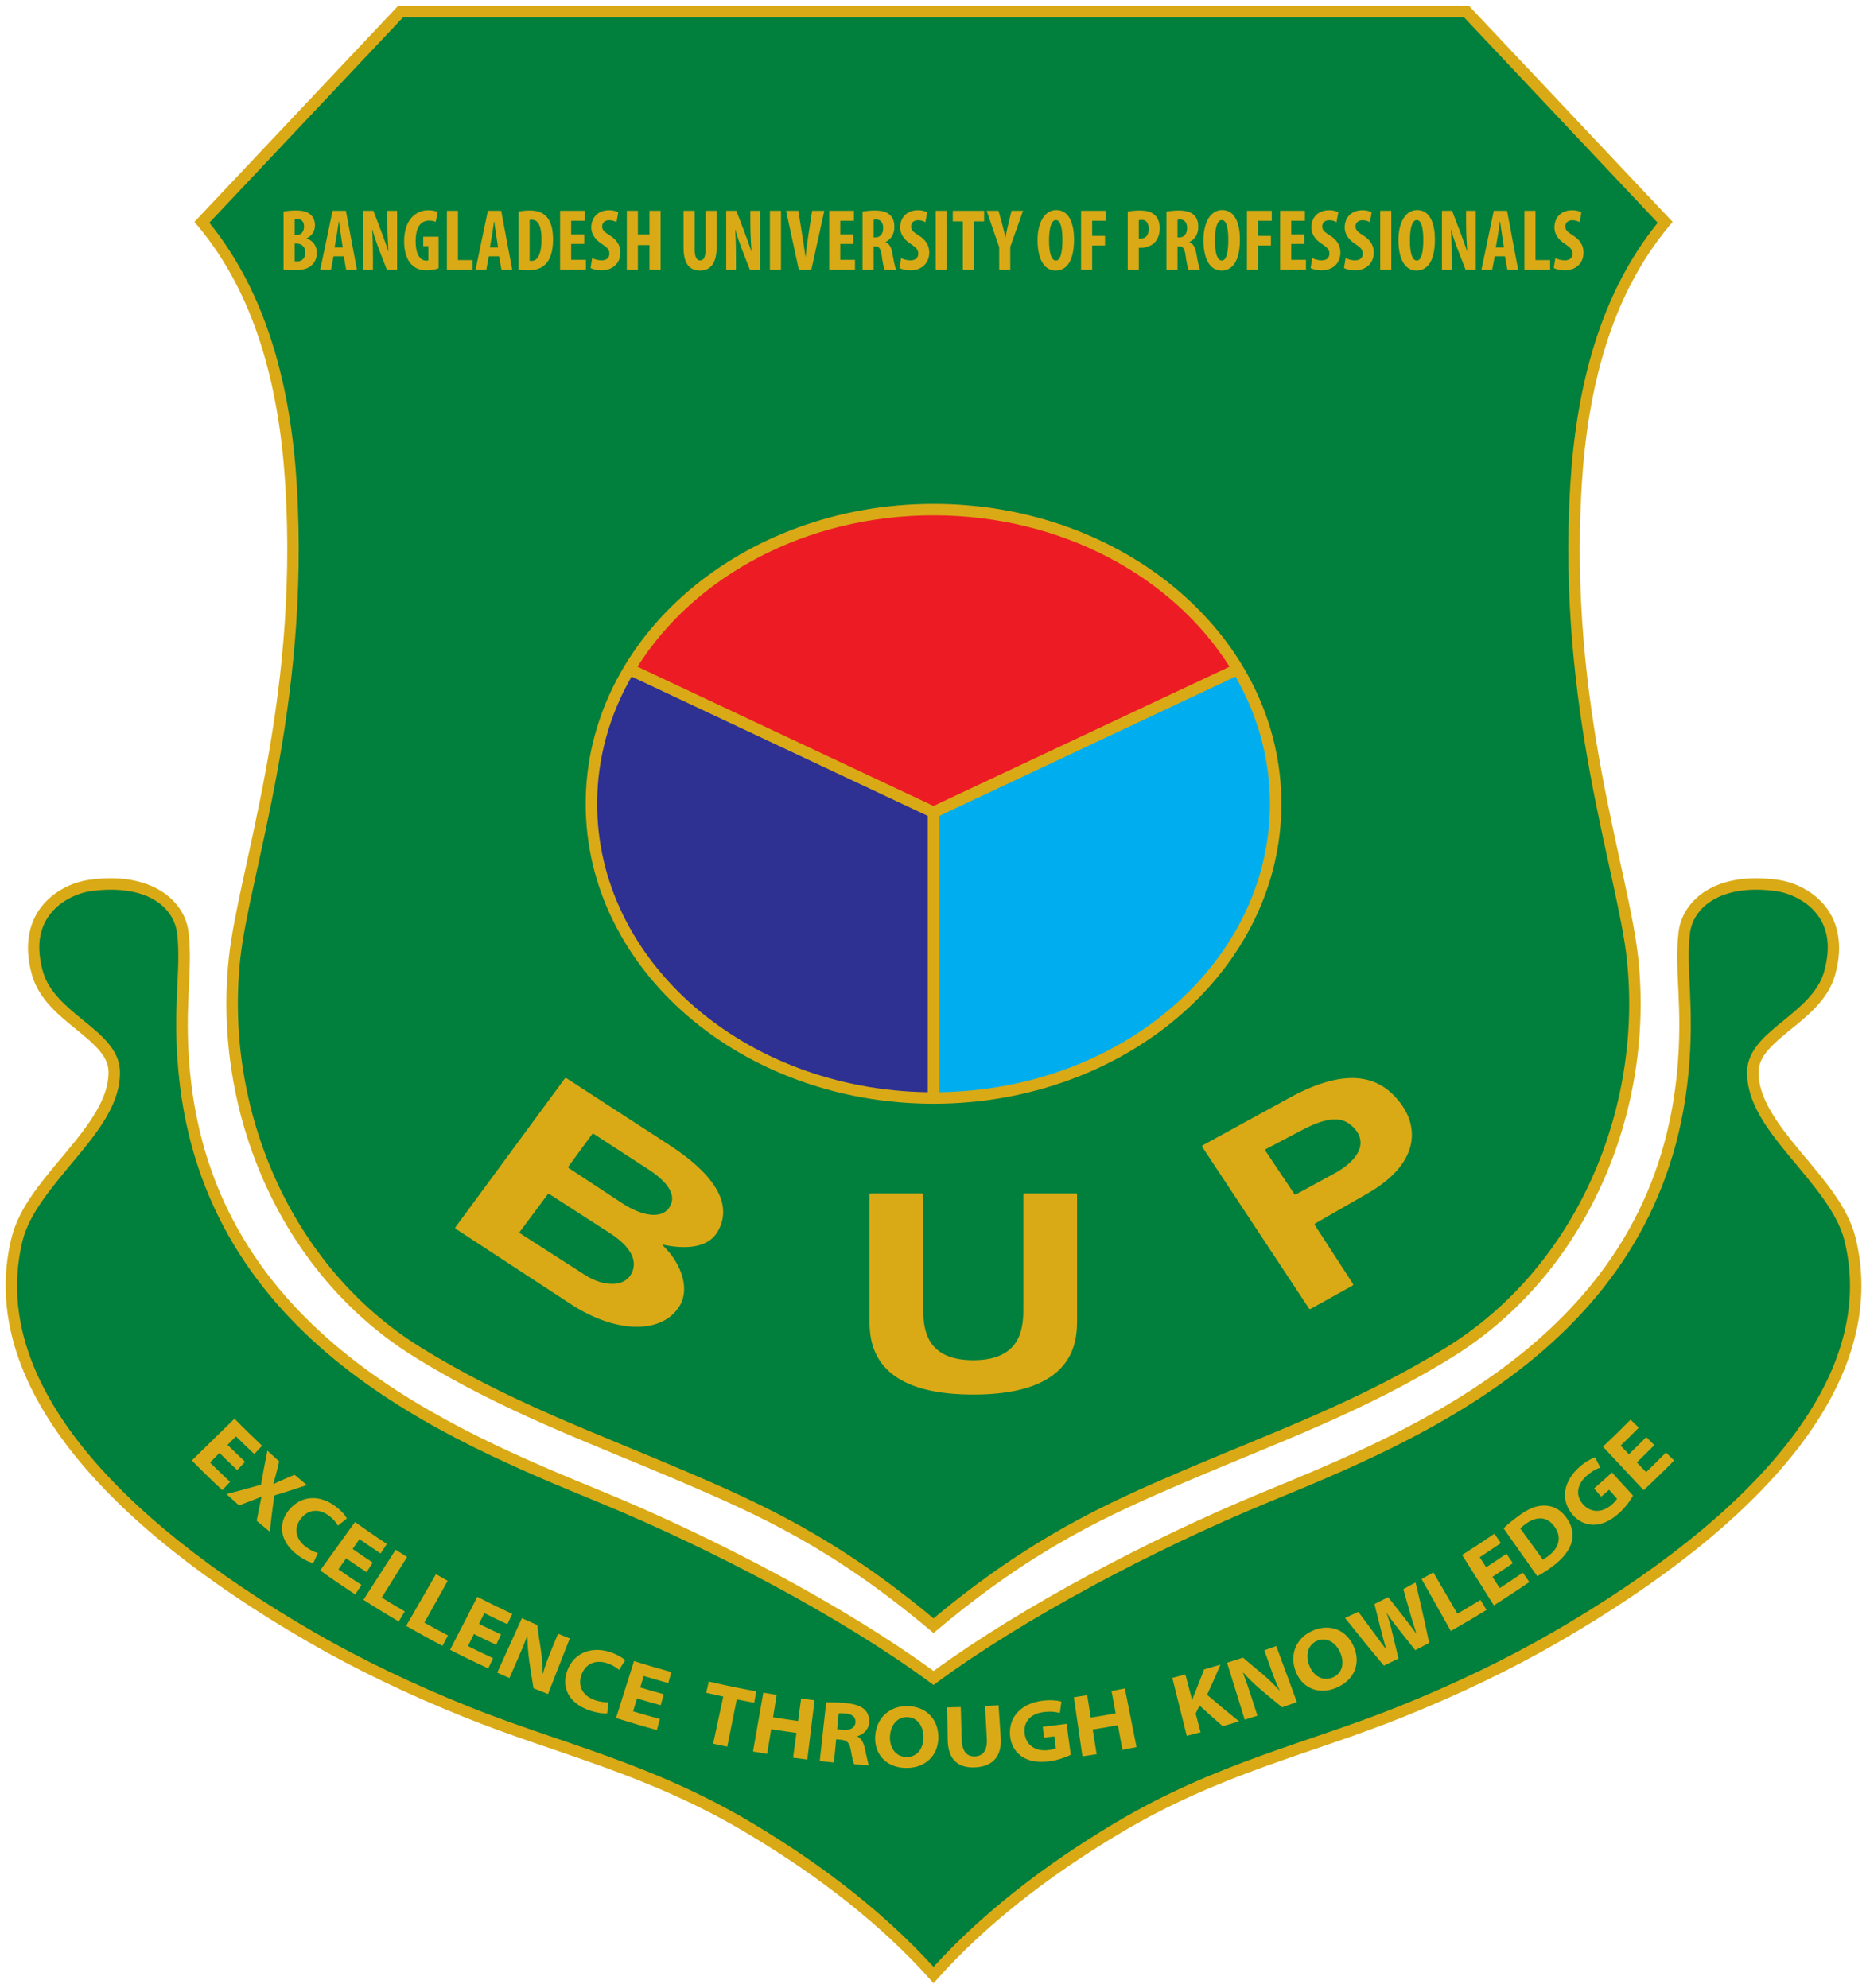 <?xml version="1.0" encoding="UTF-8" standalone="no"?>
<!-- Created with Inkscape (http://www.inkscape.org/) -->

<svg
   width="251.5"
   height="268"
   viewBox="0 0 50.3 53.6"
   version="1.1"
   id="svg5"
   xml:space="preserve"
   xmlns="http://www.w3.org/2000/svg"
   xmlns:svg="http://www.w3.org/2000/svg"
   xmlns:rdf="http://www.w3.org/1999/02/22-rdf-syntax-ns#"
   xmlns:cc="http://creativecommons.org/ns#"
   xmlns:dc="http://purl.org/dc/elements/1.1/"><title
     id="title3514">Bangladesh University of Professionals (BUP) - বাংলাদেশ ইউনিভার্সিটি অব প্রফেশনালস্ (বিইউপি)</title><defs
     id="defs2" /><g
     id="layer1"
     transform="translate(-23.952,-12.441)"><g
       id="g3512"><g
         id="g2570"
         style="stroke-width:1;stroke-dasharray:none"
         transform="matrix(0.281,0,0,0.281,17.374,9.103)"><path
           style="color:#000000;fill:#007f3d;stroke-width:1;stroke-dasharray:none"
           d="M 61.835,12.991 42.795,33.192 c 5.693,6.791 7.972,15.834 8.54,25.3 1.275,21.249 -4.535,36.913 -5.431,45.401 -1.534,14.532 4.849,29.83 17.556,37.719 8.385,5.205 16.66,8.157 25.32,11.859 7.69,3.287 14.774,6.477 24.182,14.382 9.408,-7.905 16.493,-11.095 24.182,-14.382 8.661,-3.702 16.935,-6.654 25.32,-11.859 12.707,-7.888 19.09,-23.186 17.556,-37.719 -0.896,-8.488 -6.706,-24.153 -5.431,-45.401 0.568,-9.467 2.847,-18.509 8.54,-25.3 L 164.089,12.991 c -34.085,0 -68.17,0 -102.254,0 z"
           id="path2562" /><path
           style="color:#000000;fill:#d9aa16;stroke-width:1;stroke-dasharray:none"
           d="m 61.598,12.441 -0.162,0.172 -19.377,20.557 0.314,0.375 c 5.585,6.662 7.848,15.581 8.412,24.98 1.268,21.133 -4.513,36.646 -5.428,45.311 -1.555,14.731 4.905,30.231 17.812,38.244 8.443,5.242 16.753,8.203 25.395,11.896 7.684,3.285 14.683,6.434 24.043,14.299 l 0.355,0.297 0.354,-0.297 c 9.36,-7.865 16.361,-11.014 24.045,-14.299 8.641,-3.694 16.949,-6.655 25.393,-11.896 12.907,-8.013 19.37,-23.513 17.814,-38.244 -0.915,-8.665 -6.697,-24.178 -5.43,-45.311 0.564,-9.4 2.827,-18.318 8.412,-24.98 l 0.314,-0.375 -19.539,-20.729 z m 0.477,1.1 H 163.852 l 18.58,19.713 c -5.565,6.872 -7.829,15.849 -8.391,25.205 -1.282,21.364 4.556,37.181 5.434,45.492 1.513,14.334 -4.795,29.43 -17.301,37.193 -8.326,5.169 -16.566,8.11 -25.246,11.82 -7.594,3.246 -14.693,6.477 -23.965,14.195 C 103.69,159.441 96.59,156.211 88.996,152.965 80.316,149.255 72.076,146.314 63.75,141.145 51.244,133.381 44.938,118.285 46.451,103.951 47.329,95.64 53.164,79.823 51.883,58.459 51.322,49.102 49.058,40.125 43.492,33.252 Z"
           id="path2564" /></g><g
         id="g2582"
         style="stroke-width:1;stroke-dasharray:none"
         transform="matrix(0.281,0,0,0.281,17.374,9.103)"><path
           style="color:#000000;fill:#007f3d;stroke-width:1;stroke-dasharray:none"
           d="m 34.002,96.696 c -0.627,0.002 -1.297,0.051 -2.011,0.152 -2.226,0.317 -6.649,2.484 -4.99,8.409 1.209,4.315 7.273,5.857 7.366,9.408 0.145,5.536 -7.911,10.364 -9.326,16.128 -3.325,13.551 8.962,27.026 28.22,38.163 4.528,2.618 9.575,5.039 14.964,7.205 8.766,3.524 17.364,5.332 27.061,11.109 7.143,4.255 13.123,8.987 17.675,14.074 4.551,-5.087 10.531,-9.819 17.674,-14.074 9.697,-5.777 18.296,-7.585 27.061,-11.109 5.389,-2.166 10.436,-4.587 14.964,-7.205 19.258,-11.137 31.546,-24.612 28.221,-38.163 -1.415,-5.764 -9.471,-10.592 -9.326,-16.128 0.093,-3.551 6.157,-5.092 7.366,-9.408 1.66,-5.925 -2.764,-8.092 -4.99,-8.409 -5.709,-0.813 -8.63,1.754 -8.957,4.539 -0.427,3.643 0.467,7.003 -0.137,13.375 -2.41,25.446 -25.434,34.767 -40.037,40.784 -10.935,4.506 -23.426,11.122 -31.841,17.323 -8.415,-6.201 -20.906,-12.817 -31.841,-17.323 -14.603,-6.017 -37.627,-15.338 -40.036,-40.784 -0.603,-6.372 0.29,-9.733 -0.137,-13.375 -0.286,-2.437 -2.558,-4.706 -6.946,-4.691 z"
           id="path2574" /><path
           style="color:#000000;fill:#d9aa16;stroke-width:1;stroke-dasharray:none"
           d="m 34,96.146 c -0.654,0.002 -1.349,0.053 -2.086,0.158 -1.236,0.176 -2.994,0.829 -4.285,2.279 -1.291,1.45 -2.027,3.721 -1.158,6.822 0.664,2.371 2.608,3.902 4.285,5.27 0.839,0.684 1.619,1.33 2.172,1.984 0.553,0.654 0.871,1.287 0.891,2.02 0.065,2.497 -1.787,5.005 -3.951,7.613 -2.164,2.609 -4.603,5.287 -5.359,8.369 -1.71,6.969 0.612,13.918 5.742,20.457 5.13,6.539 13.068,12.721 22.736,18.312 4.554,2.633 9.625,5.066 15.035,7.24 8.821,3.546 17.367,5.341 26.984,11.07 7.105,4.232 13.042,8.934 17.547,13.969 l 0.41,0.457 0.408,-0.457 c 4.505,-5.034 10.442,-9.736 17.547,-13.969 9.618,-5.729 18.164,-7.525 26.984,-11.07 5.41,-2.175 10.481,-4.607 15.035,-7.24 9.668,-5.591 17.606,-11.773 22.736,-18.312 5.13,-6.539 7.452,-13.488 5.742,-20.457 -0.756,-3.082 -3.194,-5.761 -5.357,-8.369 -2.164,-2.609 -4.017,-5.116 -3.951,-7.613 0.019,-0.732 0.338,-1.365 0.891,-2.02 0.553,-0.654 1.331,-1.301 2.17,-1.984 1.677,-1.367 3.621,-2.898 4.285,-5.27 0.869,-3.102 0.133,-5.372 -1.158,-6.822 -1.291,-1.45 -3.049,-2.103 -4.285,-2.279 -2.948,-0.42 -5.238,0.024 -6.855,0.992 -1.618,0.968 -2.542,2.466 -2.725,4.027 -0.442,3.77 0.458,7.083 -0.139,13.387 -1.19,12.565 -7.439,21.1 -15.24,27.299 -7.801,6.199 -17.154,10.02 -24.457,13.029 -10.846,4.469 -23.164,10.99 -31.631,17.17 -8.467,-6.18 -20.786,-12.7 -31.633,-17.17 -7.303,-3.009 -16.656,-6.831 -24.457,-13.029 -7.801,-6.199 -14.05,-14.733 -15.24,-27.299 -0.597,-6.303 0.303,-9.617 -0.139,-13.387 C 41.174,98.592 38.579,96.13 34,96.146 Z m 0.004,1.1 c 4.198,-0.015 6.148,2.064 6.398,4.205 0.412,3.516 -0.475,6.922 0.135,13.363 1.22,12.88 7.687,21.729 15.65,28.057 7.964,6.328 17.425,10.176 24.725,13.184 10.896,4.49 23.369,11.1 31.725,17.258 l 0.326,0.24 0.326,-0.24 c 8.356,-6.157 20.827,-12.768 31.723,-17.258 7.3,-3.008 16.761,-6.856 24.725,-13.184 7.964,-6.328 14.431,-15.176 15.65,-28.057 0.61,-6.441 -0.277,-9.848 0.135,-13.363 0.143,-1.223 0.846,-2.402 2.197,-3.211 1.352,-0.809 3.375,-1.241 6.137,-0.848 0.99,0.141 2.557,0.73 3.619,1.924 1.062,1.194 1.709,2.969 0.918,5.793 -0.544,1.944 -2.237,3.343 -3.918,4.713 -0.84,0.685 -1.67,1.359 -2.318,2.127 -0.648,0.768 -1.121,1.658 -1.148,2.701 -0.08,3.039 2.021,5.715 4.203,8.346 2.182,2.63 4.479,5.248 5.137,7.93 1.615,6.582 -0.542,13.146 -5.539,19.516 -4.997,6.37 -12.832,12.493 -22.422,18.039 -4.502,2.603 -9.527,5.012 -14.895,7.17 -8.71,3.501 -17.36,5.323 -27.137,11.146 -6.996,4.168 -12.844,8.81 -17.395,13.797 -4.551,-4.987 -10.397,-9.63 -17.393,-13.797 -9.777,-5.824 -18.426,-7.645 -27.137,-11.146 -5.367,-2.158 -10.393,-4.567 -14.895,-7.17 -9.59,-5.546 -17.425,-11.669 -22.422,-18.039 -4.997,-6.37 -7.154,-12.934 -5.539,-19.516 0.658,-2.682 2.955,-5.299 5.137,-7.93 2.182,-2.63 4.285,-5.307 4.205,-8.346 -0.027,-1.043 -0.502,-1.933 -1.15,-2.701 -0.648,-0.768 -1.476,-1.442 -2.316,-2.127 -1.681,-1.37 -3.375,-2.769 -3.92,-4.713 -0.791,-2.824 -0.144,-4.599 0.918,-5.793 1.062,-1.194 2.629,-1.783 3.619,-1.924 0.69,-0.098 1.336,-0.144 1.936,-0.146 z"
           id="path2576" /></g><g
         id="g3349"
         style="stroke-width:1;stroke-dasharray:none"
         transform="matrix(0.281,0,0,0.281,17.374,9.103)"><g
           id="g5312"
           transform="translate(-0.025)"
           style="stroke-width:1;stroke-dasharray:none"><path
             id="path5285"
             style="display:inline;opacity:1;fill:#2e3192;fill-opacity:1;fill-rule:evenodd;stroke:none;stroke-width:1;stroke-dasharray:none;stop-color:#000000"
             d="M 112.987,117.233 V 89.816 L 83.806,76.089 A 32.82,28.229 0 0 0 80.166,89.004 32.82,28.229 0 0 0 112.987,117.233 Z" /><path
             id="path5306"
             style="display:inline;opacity:1;fill:#00aeef;fill-opacity:1;fill-rule:evenodd;stroke:none;stroke-width:1;stroke-dasharray:none;stop-color:#000000"
             d="M 142.169,76.088 112.987,89.816 V 117.233 a 32.82,28.229 0 0 0 32.821,-28.229 32.82,28.229 0 0 0 -3.638,-12.916 z" /><path
             id="path5303"
             style="display:inline;opacity:1;fill:#ed1c24;fill-opacity:1;fill-rule:evenodd;stroke:none;stroke-width:1;stroke-dasharray:none;stop-color:#000000"
             d="M 112.987,60.775 A 32.82,28.229 0 0 0 83.806,76.089 L 112.987,89.816 142.169,76.088 A 32.82,28.229 0 0 0 112.987,60.775 Z" /></g><path
           id="path4472"
           style="color:#000000;fill:#d9aa16;fill-rule:evenodd;stroke-width:1;stroke-dasharray:none"
           d="m 112.963,60.225 c -18.382,10e-7 -33.371,12.843 -33.371,28.779 -6e-6,15.936 14.989,28.779 33.371,28.779 18.382,0 33.369,-12.843 33.369,-28.779 0,-15.936 -14.987,-28.779 -33.369,-28.779 z m 0,1.1 c 12.296,-10e-7 22.948,5.887 28.397,14.525 L 112.962,89.209 84.564,75.85 C 90.014,67.211 100.667,61.324 112.963,61.324 Z M 83.996,76.798 112.412,90.166 V 116.678 C 94.798,116.425 80.692,104.092 80.692,89.004 c 0,-4.377 1.189,-8.521 3.304,-12.206 z m 57.934,0 c 2.115,3.686 3.304,7.83 3.304,12.206 1e-5,15.088 -14.105,27.422 -31.721,27.674 V 90.166 Z" /></g><g
         id="g1912"
         transform="matrix(0.281,0,0,0.281,17.367,9.103)"
         style="stroke-width:1;stroke-dasharray:none"><path
           d="m 50.635,37.752 c 0.244,0.034 0.585,0.059 0.991,0.059 0.918,0 1.47,-0.202 1.795,-0.572 0.26,-0.277 0.406,-0.639 0.406,-1.11 0,-0.622 -0.341,-1.169 -0.975,-1.354 v -0.034 c 0.544,-0.244 0.796,-0.731 0.796,-1.236 0,-0.395 -0.122,-0.773 -0.414,-1.026 -0.382,-0.336 -0.877,-0.404 -1.389,-0.404 -0.463,0 -0.885,0.034 -1.21,0.109 z m 1.064,-4.817 c 0.065,-0.025 0.162,-0.034 0.276,-0.034 0.439,0 0.625,0.319 0.625,0.731 0,0.462 -0.292,0.799 -0.674,0.799 h -0.227 z m 0,2.312 h 0.227 c 0.422,0.008 0.796,0.303 0.796,0.866 0,0.58 -0.357,0.849 -0.788,0.849 -0.097,0 -0.171,0 -0.236,-0.017 z"
           style="font-size:8.264px;font-family:'Myriad Pro';-inkscape-font-specification:'Myriad Pro';fill:#d9aa16;fill-opacity:1;stroke:none;stroke-width:1;stroke-dasharray:none"
           id="path1142" /><path
           d="m 56.41,36.474 0.236,1.295 h 1.032 l -1.064,-5.666 H 55.338 l -1.186,5.666 h 1.032 l 0.244,-1.295 z m -0.877,-0.858 0.203,-1.177 c 0.057,-0.328 0.138,-0.916 0.195,-1.295 h 0.024 c 0.049,0.378 0.122,0.942 0.179,1.286 l 0.179,1.185 z"
           style="font-size:8.264px;font-family:'Myriad Pro';-inkscape-font-specification:'Myriad Pro';fill:#d9aa16;fill-opacity:1;stroke:none;stroke-width:1;stroke-dasharray:none"
           id="path1144" /><path
           d="m 59.212,37.769 v -1.269 c 0,-1.143 -0.041,-2.018 -0.065,-2.589 h 0.016 c 0.122,0.513 0.374,1.227 0.552,1.707 l 0.837,2.152 h 0.975 v -5.666 h -0.934 v 1.253 c 0,1.042 0.073,2.026 0.106,2.623 h -0.016 C 60.528,35.482 60.26,34.759 60.098,34.322 l -0.845,-2.219 h -0.975 v 5.666 z"
           style="font-size:8.264px;font-family:'Myriad Pro';-inkscape-font-specification:'Myriad Pro';fill:#d9aa16;fill-opacity:1;stroke:none;stroke-width:1;stroke-dasharray:none"
           id="path1146" /><path
           d="m 65.507,34.591 h -1.47 v 0.9 h 0.487 v 1.37 c -0.041,0.017 -0.114,0.025 -0.211,0.025 -0.495,0 -1.007,-0.488 -1.007,-1.85 0,-1.48 0.577,-1.992 1.3,-1.992 0.268,0 0.471,0.05 0.625,0.126 l 0.187,-0.95 c -0.171,-0.084 -0.479,-0.168 -0.893,-0.168 -1.162,0 -2.299,0.858 -2.323,2.917 -0.016,0.975 0.236,1.816 0.707,2.287 0.366,0.378 0.837,0.563 1.462,0.563 0.398,0 0.902,-0.101 1.137,-0.202 z"
           style="font-size:8.264px;font-family:'Myriad Pro';-inkscape-font-specification:'Myriad Pro';fill:#d9aa16;fill-opacity:1;stroke:none;stroke-width:1;stroke-dasharray:none"
           id="path1148" /><path
           d="m 66.303,37.769 h 2.469 v -0.933 h -1.405 v -4.733 h -1.064 z"
           style="font-size:8.264px;font-family:'Myriad Pro';-inkscape-font-specification:'Myriad Pro';fill:#d9aa16;fill-opacity:1;stroke:none;stroke-width:1;stroke-dasharray:none"
           id="path1150" /><path
           d="m 71.307,36.474 0.236,1.295 h 1.032 l -1.064,-5.666 h -1.275 l -1.186,5.666 h 1.032 l 0.244,-1.295 z m -0.877,-0.858 0.203,-1.177 c 0.057,-0.328 0.138,-0.916 0.195,-1.295 h 0.024 c 0.049,0.378 0.122,0.942 0.179,1.286 l 0.179,1.185 z"
           style="font-size:8.264px;font-family:'Myriad Pro';-inkscape-font-specification:'Myriad Pro';fill:#d9aa16;fill-opacity:1;stroke:none;stroke-width:1;stroke-dasharray:none"
           id="path1152" /><path
           d="m 73.175,37.752 c 0.211,0.025 0.544,0.059 0.877,0.059 0.764,0 1.308,-0.177 1.673,-0.546 0.479,-0.437 0.764,-1.253 0.764,-2.396 0,-1.101 -0.244,-1.85 -0.715,-2.287 -0.349,-0.336 -0.828,-0.504 -1.519,-0.504 -0.422,0 -0.812,0.042 -1.08,0.109 z m 1.064,-4.767 c 0.065,-0.025 0.138,-0.025 0.211,-0.025 0.642,0 0.934,0.706 0.934,1.866 0,1.564 -0.447,2.085 -0.958,2.085 -0.057,0 -0.138,0 -0.187,-0.017 z"
           style="font-size:8.264px;font-family:'Myriad Pro';-inkscape-font-specification:'Myriad Pro';fill:#d9aa16;fill-opacity:1;stroke:none;stroke-width:1;stroke-dasharray:none"
           id="path1154" /><path
           d="m 79.478,34.364 h -1.251 v -1.303 h 1.316 v -0.958 h -2.38 v 5.666 h 2.477 v -0.958 h -1.413 v -1.53 h 1.251 z"
           style="font-size:8.264px;font-family:'Myriad Pro';-inkscape-font-specification:'Myriad Pro';fill:#d9aa16;fill-opacity:1;stroke:none;stroke-width:1;stroke-dasharray:none"
           id="path1156" /><path
           d="m 80.087,37.592 c 0.179,0.109 0.609,0.227 1.048,0.227 1.072,0 1.811,-0.681 1.811,-1.715 0,-0.597 -0.268,-1.169 -0.991,-1.623 -0.593,-0.37 -0.755,-0.546 -0.755,-0.883 0,-0.303 0.219,-0.588 0.674,-0.588 0.309,0 0.544,0.092 0.699,0.193 l 0.171,-0.95 c -0.162,-0.101 -0.504,-0.202 -0.861,-0.202 -1.145,0 -1.73,0.757 -1.73,1.665 0,0.513 0.284,1.11 1.032,1.581 0.463,0.311 0.707,0.513 0.707,0.925 0,0.37 -0.244,0.639 -0.747,0.639 -0.309,0 -0.682,-0.092 -0.902,-0.219 z"
           style="font-size:8.264px;font-family:'Myriad Pro';-inkscape-font-specification:'Myriad Pro';fill:#d9aa16;fill-opacity:1;stroke:none;stroke-width:1;stroke-dasharray:none"
           id="path1158" /><path
           d="m 83.563,32.103 v 5.666 h 1.064 v -2.371 h 1.113 v 2.371 h 1.064 v -5.666 h -1.064 v 2.27 h -1.113 v -2.27 z"
           style="font-size:8.264px;font-family:'Myriad Pro';-inkscape-font-specification:'Myriad Pro';fill:#d9aa16;fill-opacity:1;stroke:none;stroke-width:1;stroke-dasharray:none"
           id="path1160" /><path
           d="m 89.005,32.103 v 3.497 c 0,1.421 0.447,2.236 1.592,2.236 1.056,0 1.584,-0.79 1.584,-2.245 v -3.489 h -1.064 v 3.682 c 0,0.858 -0.219,1.085 -0.528,1.085 -0.276,0 -0.52,-0.252 -0.52,-1.085 v -3.682 z"
           style="font-size:8.264px;font-family:'Myriad Pro';-inkscape-font-specification:'Myriad Pro';fill:#d9aa16;fill-opacity:1;stroke:none;stroke-width:1;stroke-dasharray:none"
           id="path1162" /><path
           d="m 94.033,37.769 v -1.269 c 0,-1.143 -0.041,-2.018 -0.065,-2.589 h 0.016 c 0.122,0.513 0.374,1.227 0.552,1.707 l 0.837,2.152 h 0.975 v -5.666 h -0.934 v 1.253 c 0,1.042 0.073,2.026 0.106,2.623 h -0.016 C 95.349,35.482 95.081,34.759 94.918,34.322 l -0.845,-2.219 h -0.975 v 5.666 z"
           style="font-size:8.264px;font-family:'Myriad Pro';-inkscape-font-specification:'Myriad Pro';fill:#d9aa16;fill-opacity:1;stroke:none;stroke-width:1;stroke-dasharray:none"
           id="path1164" /><path
           d="m 97.29,32.103 v 5.666 h 1.064 v -5.666 z"
           style="font-size:8.264px;font-family:'Myriad Pro';-inkscape-font-specification:'Myriad Pro';fill:#d9aa16;fill-opacity:1;stroke:none;stroke-width:1;stroke-dasharray:none"
           id="path1166" /><path
           d="m 101.262,37.769 1.251,-5.666 h -1.17 l -0.374,2.421 c -0.098,0.639 -0.187,1.32 -0.26,1.992 h -0.016 c -0.073,-0.664 -0.187,-1.362 -0.284,-1.967 l -0.39,-2.446 h -1.178 l 1.227,5.666 z"
           style="font-size:8.264px;font-family:'Myriad Pro';-inkscape-font-specification:'Myriad Pro';fill:#d9aa16;fill-opacity:1;stroke:none;stroke-width:1;stroke-dasharray:none"
           id="path1168" /><path
           d="m 105.291,34.364 h -1.251 v -1.303 h 1.316 v -0.958 h -2.38 v 5.666 h 2.477 v -0.958 h -1.413 v -1.53 h 1.251 z"
           style="font-size:8.264px;font-family:'Myriad Pro';-inkscape-font-specification:'Myriad Pro';fill:#d9aa16;fill-opacity:1;stroke:none;stroke-width:1;stroke-dasharray:none"
           id="path1170" /><path
           d="m 106.176,37.769 h 1.064 v -2.261 h 0.154 c 0.357,0 0.528,0.202 0.625,0.908 0.081,0.622 0.203,1.194 0.268,1.354 h 1.113 c -0.098,-0.21 -0.244,-0.908 -0.349,-1.538 -0.106,-0.605 -0.292,-0.967 -0.666,-1.118 v -0.017 c 0.56,-0.269 0.845,-0.815 0.845,-1.421 0,-0.488 -0.098,-0.866 -0.43,-1.177 -0.357,-0.336 -0.877,-0.42 -1.462,-0.42 -0.406,0 -0.828,0.042 -1.162,0.109 z m 1.064,-4.8 c 0.057,-0.025 0.162,-0.034 0.252,-0.034 0.479,0.017 0.666,0.362 0.666,0.841 0,0.496 -0.268,0.883 -0.731,0.883 h -0.187 z"
           style="font-size:8.264px;font-family:'Myriad Pro';-inkscape-font-specification:'Myriad Pro';fill:#d9aa16;fill-opacity:1;stroke:none;stroke-width:1;stroke-dasharray:none"
           id="path1172" /><path
           d="m 109.718,37.592 c 0.179,0.109 0.609,0.227 1.048,0.227 1.072,0 1.811,-0.681 1.811,-1.715 0,-0.597 -0.268,-1.169 -0.991,-1.623 -0.593,-0.37 -0.755,-0.546 -0.755,-0.883 0,-0.303 0.219,-0.588 0.674,-0.588 0.309,0 0.544,0.092 0.699,0.193 l 0.171,-0.95 c -0.162,-0.101 -0.504,-0.202 -0.861,-0.202 -1.145,0 -1.73,0.757 -1.73,1.665 0,0.513 0.284,1.11 1.032,1.581 0.463,0.311 0.707,0.513 0.707,0.925 0,0.37 -0.244,0.639 -0.747,0.639 -0.309,0 -0.682,-0.092 -0.902,-0.219 z"
           style="font-size:8.264px;font-family:'Myriad Pro';-inkscape-font-specification:'Myriad Pro';fill:#d9aa16;fill-opacity:1;stroke:none;stroke-width:1;stroke-dasharray:none"
           id="path1174" /><path
           d="m 113.194,32.103 v 5.666 h 1.064 v -5.666 z"
           style="font-size:8.264px;font-family:'Myriad Pro';-inkscape-font-specification:'Myriad Pro';fill:#d9aa16;fill-opacity:1;stroke:none;stroke-width:1;stroke-dasharray:none"
           id="path1176" /><path
           d="m 115.801,37.769 h 1.064 v -4.649 h 0.975 v -1.017 h -3.005 v 1.017 h 0.967 z"
           style="font-size:8.264px;font-family:'Myriad Pro';-inkscape-font-specification:'Myriad Pro';fill:#d9aa16;fill-opacity:1;stroke:none;stroke-width:1;stroke-dasharray:none"
           id="path1178" /><path
           d="m 120.35,37.769 v -2.211 l 1.226,-3.455 h -1.105 l -0.325,1.328 c -0.098,0.404 -0.187,0.815 -0.252,1.227 h -0.016 c -0.081,-0.42 -0.187,-0.841 -0.284,-1.202 l -0.374,-1.354 h -1.137 l 1.202,3.497 v 2.169 z"
           style="font-size:8.264px;font-family:'Myriad Pro';-inkscape-font-specification:'Myriad Pro';fill:#d9aa16;fill-opacity:1;stroke:none;stroke-width:1;stroke-dasharray:none"
           id="path1180" /><path
           d="m 124.768,32.035 c -1.21,0 -1.803,1.337 -1.803,2.884 0,1.555 0.487,2.917 1.73,2.917 1.04,0 1.771,-0.866 1.771,-3.001 0,-1.295 -0.374,-2.8 -1.698,-2.8 z m -0.041,0.958 c 0.479,0 0.625,0.9 0.625,1.892 0,1.152 -0.171,1.992 -0.617,1.992 -0.43,0 -0.666,-0.656 -0.666,-1.942 0,-1.219 0.236,-1.942 0.658,-1.942 z"
           style="font-size:8.264px;font-family:'Myriad Pro';-inkscape-font-specification:'Myriad Pro';fill:#d9aa16;fill-opacity:1;stroke:none;stroke-width:1;stroke-dasharray:none"
           id="path1182" /><path
           d="m 127.14,37.769 h 1.064 v -2.337 h 1.235 v -0.916 h -1.235 v -1.454 h 1.316 v -0.958 h -2.38 z"
           style="font-size:8.264px;font-family:'Myriad Pro';-inkscape-font-specification:'Myriad Pro';fill:#d9aa16;fill-opacity:1;stroke:none;stroke-width:1;stroke-dasharray:none"
           id="path1184" /><path
           d="m 131.616,37.769 h 1.064 v -2.11 c 0.065,0 0.138,0 0.211,0 0.439,0 0.991,-0.168 1.332,-0.538 0.284,-0.319 0.463,-0.748 0.463,-1.362 0,-0.479 -0.146,-0.95 -0.471,-1.244 -0.357,-0.345 -0.853,-0.437 -1.486,-0.437 -0.406,0 -0.812,0.042 -1.113,0.109 z m 1.064,-4.758 c 0.065,-0.025 0.162,-0.042 0.26,-0.042 0.495,0 0.69,0.387 0.69,0.883 0,0.53 -0.244,0.925 -0.78,0.925 -0.065,0 -0.122,0 -0.171,-0.017 z"
           style="font-size:8.264px;font-family:'Myriad Pro';-inkscape-font-specification:'Myriad Pro';fill:#d9aa16;fill-opacity:1;stroke:none;stroke-width:1;stroke-dasharray:none"
           id="path1186" /><path
           d="m 135.328,37.769 h 1.064 v -2.261 h 0.154 c 0.357,0 0.528,0.202 0.625,0.908 0.081,0.622 0.203,1.194 0.268,1.354 h 1.113 c -0.098,-0.21 -0.244,-0.908 -0.349,-1.538 -0.106,-0.605 -0.292,-0.967 -0.666,-1.118 v -0.017 c 0.56,-0.269 0.845,-0.815 0.845,-1.421 0,-0.488 -0.098,-0.866 -0.43,-1.177 -0.357,-0.336 -0.877,-0.42 -1.462,-0.42 -0.406,0 -0.828,0.042 -1.162,0.109 z m 1.064,-4.8 c 0.057,-0.025 0.162,-0.034 0.252,-0.034 0.479,0.017 0.666,0.362 0.666,0.841 0,0.496 -0.268,0.883 -0.731,0.883 h -0.187 z"
           style="font-size:8.264px;font-family:'Myriad Pro';-inkscape-font-specification:'Myriad Pro';fill:#d9aa16;fill-opacity:1;stroke:none;stroke-width:1;stroke-dasharray:none"
           id="path1188" /><path
           d="m 140.68,32.035 c -1.21,0 -1.803,1.337 -1.803,2.884 0,1.555 0.487,2.917 1.73,2.917 1.04,0 1.771,-0.866 1.771,-3.001 0,-1.295 -0.374,-2.8 -1.698,-2.8 z m -0.041,0.958 c 0.479,0 0.625,0.9 0.625,1.892 0,1.152 -0.171,1.992 -0.617,1.992 -0.43,0 -0.666,-0.656 -0.666,-1.942 0,-1.219 0.236,-1.942 0.658,-1.942 z"
           style="font-size:8.264px;font-family:'Myriad Pro';-inkscape-font-specification:'Myriad Pro';fill:#d9aa16;fill-opacity:1;stroke:none;stroke-width:1;stroke-dasharray:none"
           id="path1190" /><path
           d="m 143.052,37.769 h 1.064 v -2.337 h 1.235 v -0.916 h -1.235 v -1.454 h 1.316 v -0.958 h -2.38 z"
           style="font-size:8.264px;font-family:'Myriad Pro';-inkscape-font-specification:'Myriad Pro';fill:#d9aa16;fill-opacity:1;stroke:none;stroke-width:1;stroke-dasharray:none"
           id="path1192" /><path
           d="m 148.551,34.364 h -1.251 v -1.303 h 1.316 v -0.958 h -2.38 v 5.666 h 2.477 v -0.958 h -1.413 v -1.53 h 1.251 z"
           style="font-size:8.264px;font-family:'Myriad Pro';-inkscape-font-specification:'Myriad Pro';fill:#d9aa16;fill-opacity:1;stroke:none;stroke-width:1;stroke-dasharray:none"
           id="path1194" /><path
           d="m 149.16,37.592 c 0.179,0.109 0.609,0.227 1.048,0.227 1.072,0 1.811,-0.681 1.811,-1.715 0,-0.597 -0.268,-1.169 -0.991,-1.623 -0.593,-0.37 -0.755,-0.546 -0.755,-0.883 0,-0.303 0.219,-0.588 0.674,-0.588 0.309,0 0.544,0.092 0.699,0.193 l 0.171,-0.95 c -0.162,-0.101 -0.504,-0.202 -0.861,-0.202 -1.145,0 -1.73,0.757 -1.73,1.665 0,0.513 0.284,1.11 1.032,1.581 0.463,0.311 0.707,0.513 0.707,0.925 0,0.37 -0.244,0.639 -0.747,0.639 -0.309,0 -0.682,-0.092 -0.902,-0.219 z"
           style="font-size:8.264px;font-family:'Myriad Pro';-inkscape-font-specification:'Myriad Pro';fill:#d9aa16;fill-opacity:1;stroke:none;stroke-width:1;stroke-dasharray:none"
           id="path1196" /><path
           d="m 152.36,37.592 c 0.179,0.109 0.609,0.227 1.048,0.227 1.072,0 1.811,-0.681 1.811,-1.715 0,-0.597 -0.268,-1.169 -0.991,-1.623 -0.593,-0.37 -0.755,-0.546 -0.755,-0.883 0,-0.303 0.219,-0.588 0.674,-0.588 0.309,0 0.544,0.092 0.699,0.193 l 0.171,-0.95 c -0.162,-0.101 -0.504,-0.202 -0.861,-0.202 -1.145,0 -1.73,0.757 -1.73,1.665 0,0.513 0.284,1.11 1.032,1.581 0.463,0.311 0.707,0.513 0.707,0.925 0,0.37 -0.244,0.639 -0.747,0.639 -0.309,0 -0.682,-0.092 -0.902,-0.219 z"
           style="font-size:8.264px;font-family:'Myriad Pro';-inkscape-font-specification:'Myriad Pro';fill:#d9aa16;fill-opacity:1;stroke:none;stroke-width:1;stroke-dasharray:none"
           id="path1198" /><path
           d="m 155.837,32.103 v 5.666 h 1.064 v -5.666 z"
           style="font-size:8.264px;font-family:'Myriad Pro';-inkscape-font-specification:'Myriad Pro';fill:#d9aa16;fill-opacity:1;stroke:none;stroke-width:1;stroke-dasharray:none"
           id="path1200" /><path
           d="m 159.386,32.035 c -1.21,0 -1.803,1.337 -1.803,2.884 0,1.555 0.487,2.917 1.73,2.917 1.04,0 1.771,-0.866 1.771,-3.001 0,-1.295 -0.374,-2.8 -1.698,-2.8 z m -0.041,0.958 c 0.479,0 0.625,0.9 0.625,1.892 0,1.152 -0.171,1.992 -0.617,1.992 -0.43,0 -0.666,-0.656 -0.666,-1.942 0,-1.219 0.236,-1.942 0.658,-1.942 z"
           style="font-size:8.264px;font-family:'Myriad Pro';-inkscape-font-specification:'Myriad Pro';fill:#d9aa16;fill-opacity:1;stroke:none;stroke-width:1;stroke-dasharray:none"
           id="path1202" /><path
           d="m 162.692,37.769 v -1.269 c 0,-1.143 -0.041,-2.018 -0.065,-2.589 h 0.016 c 0.122,0.513 0.374,1.227 0.552,1.707 l 0.837,2.152 h 0.975 v -5.666 h -0.934 v 1.253 c 0,1.042 0.073,2.026 0.106,2.623 h -0.016 c -0.154,-0.496 -0.422,-1.219 -0.585,-1.656 l -0.845,-2.219 h -0.975 v 5.666 z"
           style="font-size:8.264px;font-family:'Myriad Pro';-inkscape-font-specification:'Myriad Pro';fill:#d9aa16;fill-opacity:1;stroke:none;stroke-width:1;stroke-dasharray:none"
           id="path1204" /><path
           d="m 167.801,36.474 0.236,1.295 h 1.032 l -1.064,-5.666 h -1.275 l -1.186,5.666 h 1.032 l 0.244,-1.295 z m -0.877,-0.858 0.203,-1.177 c 0.057,-0.328 0.138,-0.916 0.195,-1.295 h 0.024 c 0.049,0.378 0.122,0.942 0.179,1.286 l 0.179,1.185 z"
           style="font-size:8.264px;font-family:'Myriad Pro';-inkscape-font-specification:'Myriad Pro';fill:#d9aa16;fill-opacity:1;stroke:none;stroke-width:1;stroke-dasharray:none"
           id="path1206" /><path
           d="m 169.669,37.769 h 2.469 v -0.933 h -1.405 v -4.733 h -1.064 z"
           style="font-size:8.264px;font-family:'Myriad Pro';-inkscape-font-specification:'Myriad Pro';fill:#d9aa16;fill-opacity:1;stroke:none;stroke-width:1;stroke-dasharray:none"
           id="path1208" /><path
           d="m 172.48,37.592 c 0.179,0.109 0.609,0.227 1.048,0.227 1.072,0 1.811,-0.681 1.811,-1.715 0,-0.597 -0.268,-1.169 -0.991,-1.623 -0.593,-0.37 -0.755,-0.546 -0.755,-0.883 0,-0.303 0.219,-0.588 0.674,-0.588 0.309,0 0.544,0.092 0.699,0.193 l 0.171,-0.95 c -0.162,-0.101 -0.504,-0.202 -0.861,-0.202 -1.145,0 -1.73,0.757 -1.73,1.665 0,0.513 0.284,1.11 1.032,1.581 0.463,0.311 0.707,0.513 0.707,0.925 0,0.37 -0.244,0.639 -0.747,0.639 -0.309,0 -0.682,-0.092 -0.902,-0.219 z"
           style="font-size:8.264px;font-family:'Myriad Pro';-inkscape-font-specification:'Myriad Pro';fill:#d9aa16;fill-opacity:1;stroke:none;stroke-width:1;stroke-dasharray:none"
           id="path1210" /></g><g
         id="g2083"
         transform="matrix(0.281,0,0,0.281,17.448,9.103)"
         style="stroke-width:1;stroke-dasharray:none"><path
           d="m 106.559,138.547 c 0,2.124 0.265,7.139 9.955,7.139 9.689,0 9.955,-5.015 9.955,-7.139 v -12.045 a 0.113,0.113 0 0 0 -0.113,-0.113 H 121.431 a 0.113,0.113 0 0 0 -0.113,0.113 v 10.771 c 0,1.858 -0.08,5.116 -4.805,5.116 -4.725,0 -4.805,-3.257 -4.805,-5.116 v -10.771 a 0.113,0.113 0 0 0 -0.113,-0.113 h -4.925 a 0.113,0.113 0 0 0 -0.113,0.113 z"
           style="font-size:26.546px;font-family:'Helvetica Neue';-inkscape-font-specification:'Helvetica Neue';opacity:1;fill:#d9aa16;fill-opacity:1;stroke-width:1;stroke-dasharray:none"
           id="path1009" /><path
           d="m 77.687,136.865 c 4.422,2.98 8.825,3.038 10.562,0.462 1.177,-1.746 0.241,-4.253 -1.524,-5.953 -0.05,-0.049 0.005,-0.072 0.043,-0.064 1.83,0.389 4.224,0.456 5.218,-1.254 1.485,-2.555 -0.146,-5.403 -4.69,-8.353 l -9.809,-6.367 a 0.12,0.12 0 0 0 -0.163,0.03 l -10.486,14.262 a 0.108,0.108 0 0 0 0.028,0.154 z m 7.643,-12.796 c 1.941,1.26 2.775,2.55 2.015,3.679 -0.789,1.171 -2.73,0.748 -4.521,-0.43 l -5.117,-3.364 a 0.108,0.108 0 0 1 -0.028,-0.154 l 2.266,-3.09 a 0.12,0.12 0 0 1 0.163,-0.03 z m -3.642,6.152 c 1.706,1.102 2.827,2.546 1.961,3.976 -0.732,1.208 -2.737,1.127 -4.515,-0.071 l -6.092,-3.908 a 0.106,0.106 0 0 1 -0.028,-0.153 l 2.671,-3.586 a 0.122,0.122 0 0 1 0.163,-0.029 z"
           style="font-size:26.916px;font-family:'Helonik Extended';-inkscape-font-specification:'Helonik Extended';opacity:1;fill:#d9aa16;fill-opacity:1;stroke-width:1;stroke-dasharray:none"
           id="path1088" /><path
           d="m 154.3,126.411 c 5.05,-2.896 4.867,-6.302 3.336,-8.486 -2.221,-3.167 -5.681,-3.526 -10.896,-0.654 l -8.219,4.499 a 0.113,0.113 103.928 0 0 -0.04,0.162 l 10.229,15.485 a 0.133,0.133 13.731 0 0 0.175,0.043 l 4.011,-2.232 a 0.115,0.115 103.965 0 0 0.041,-0.163 L 149.281,129.43 a 0.116,0.116 103.597 0 1 0.04,-0.164 z m -6.329,-6.058 c 2.898,-1.525 4.128,-1.262 5.109,-0.192 1.189,1.298 0.551,2.961 -1.971,4.334 l -3.63,1.976 a 0.135,0.135 13.824 0 1 -0.176,-0.043 l -2.764,-4.13 a 0.111,0.111 104.226 0 1 0.04,-0.16 z"
           id="path1261"
           style="font-size:27.721px;font-family:'Helonik Extended';-inkscape-font-specification:'Helonik Extended';fill:#d9aa16;fill-opacity:1;stroke-width:1;stroke-dasharray:none" /></g><path
         id="path354"
         style="display:inline;fill:#d9aa16;fill-opacity:1;fill-rule:evenodd;stroke:none;stroke-width:0.281;stroke-dasharray:none;stroke-opacity:1;stop-color:#000000"
         d="m 33,53.057 c -0.413,-0.314 -0.924,-0.313 -1.258,0.095 -0.29,0.354 -0.27,0.833 0.226,1.211 0.18,0.137 0.349,0.208 0.429,0.222 0.041,-0.091 0.082,-0.182 0.123,-0.273 -0.089,-0.021 -0.218,-0.085 -0.324,-0.165 -0.299,-0.227 -0.318,-0.528 -0.132,-0.763 0.213,-0.269 0.512,-0.262 0.762,-0.072 0.116,0.088 0.193,0.186 0.237,0.263 0.08,-0.064 0.159,-0.128 0.238,-0.192 -0.033,-0.075 -0.136,-0.201 -0.302,-0.326 z m 7.414,3.933 c -0.493,-0.169 -0.98,-0.006 -1.168,0.487 -0.163,0.428 0.007,0.877 0.597,1.08 0.214,0.074 0.397,0.088 0.477,0.077 0.01,-0.1 0.021,-0.199 0.032,-0.299 -0.091,0.008 -0.234,-0.012 -0.36,-0.055 -0.355,-0.122 -0.469,-0.402 -0.366,-0.684 0.118,-0.323 0.405,-0.411 0.703,-0.309 0.138,0.047 0.242,0.117 0.308,0.176 0.056,-0.086 0.111,-0.171 0.167,-0.257 -0.055,-0.061 -0.193,-0.148 -0.391,-0.216 z m 8.009,1.451 c -0.487,-0.013 -0.851,0.317 -0.88,0.814 -0.027,0.461 0.281,0.838 0.81,0.852 0.333,0.009 0.598,-0.121 0.75,-0.34 0.094,-0.135 0.144,-0.304 0.143,-0.496 -0.001,-0.186 -0.052,-0.353 -0.143,-0.487 -0.139,-0.206 -0.373,-0.335 -0.679,-0.343 z m 10.929,-2.04 c -0.451,0.186 -0.65,0.636 -0.474,1.101 0.163,0.432 0.597,0.651 1.086,0.449 0.502,-0.207 0.681,-0.669 0.476,-1.126 -0.193,-0.43 -0.622,-0.618 -1.088,-0.425 z m -7.284,1.893 c -0.557,0.063 -0.93,0.414 -0.89,0.932 0.017,0.224 0.115,0.415 0.279,0.545 0.176,0.138 0.425,0.198 0.759,0.16 0.248,-0.028 0.478,-0.117 0.6,-0.177 l -0.112,-0.836 c -0.214,0.029 -0.428,0.055 -0.643,0.079 l 0.032,0.292 c 0.094,-0.01 0.188,-0.021 0.281,-0.032 l 0.039,0.32 c -0.034,0.019 -0.114,0.04 -0.215,0.051 -0.352,0.04 -0.599,-0.153 -0.628,-0.467 -0.03,-0.326 0.197,-0.523 0.52,-0.56 0.203,-0.023 0.326,-0.005 0.432,0.027 0.014,-0.103 0.028,-0.206 0.041,-0.309 -0.092,-0.029 -0.271,-0.051 -0.496,-0.026 z m 14.462,-6.302 c -0.42,0.367 -0.528,0.866 -0.203,1.269 0.141,0.174 0.33,0.276 0.538,0.29 0.223,0.014 0.462,-0.078 0.715,-0.299 0.188,-0.164 0.327,-0.368 0.393,-0.487 l -0.568,-0.622 c -0.159,0.145 -0.32,0.288 -0.483,0.429 l 0.192,0.222 c 0.071,-0.062 0.142,-0.124 0.213,-0.186 l 0.214,0.241 c -0.018,0.035 -0.071,0.098 -0.147,0.164 -0.267,0.232 -0.58,0.214 -0.781,-0.027 -0.209,-0.251 -0.135,-0.541 0.109,-0.754 0.154,-0.134 0.264,-0.189 0.369,-0.223 -0.047,-0.093 -0.094,-0.185 -0.142,-0.277 -0.092,0.029 -0.251,0.112 -0.421,0.26 z m -19.797,6.365 c -0.207,-0.019 -0.39,-0.021 -0.511,-0.015 l -0.173,1.579 c 0.127,0.014 0.255,0.027 0.383,0.039 l 0.06,-0.625 c 0.043,0.004 0.085,0.008 0.128,0.012 0.163,0.017 0.23,0.075 0.266,0.28 0.036,0.211 0.068,0.332 0.091,0.381 0.132,0.01 0.264,0.019 0.396,0.027 -0.03,-0.066 -0.067,-0.282 -0.112,-0.469 -0.034,-0.141 -0.09,-0.255 -0.198,-0.309 l 5.62e-4,-0.007 c 0.131,-0.031 0.304,-0.158 0.318,-0.373 0.01,-0.15 -0.043,-0.268 -0.13,-0.349 -0.107,-0.096 -0.267,-0.148 -0.519,-0.171 0,-3e-6 0,-3e-6 0,-6e-6 z m 18.155,-5.046 c -0.156,0.115 -0.301,0.233 -0.406,0.336 l 0.908,1.291 c 0.091,-0.046 0.221,-0.124 0.401,-0.255 0.283,-0.207 0.474,-0.446 0.533,-0.686 0.045,-0.202 0.011,-0.439 -0.177,-0.676 -0.171,-0.214 -0.379,-0.292 -0.591,-0.287 -0.204,0.004 -0.405,0.085 -0.667,0.277 z m -26.869,2.761 -0.664,1.466 c 0.109,0.05 0.219,0.098 0.329,0.146 l 0.211,-0.481 c 0.097,-0.221 0.183,-0.425 0.265,-0.64 0.003,5.61e-4 0.006,8.42e-4 0.009,0.001 -0.001,0.225 0.023,0.457 0.051,0.672 0.035,0.241 0.073,0.481 0.113,0.723 0.13,0.053 0.26,0.105 0.391,0.156 l 0.587,-1.499 c -0.106,-0.042 -0.212,-0.084 -0.318,-0.127 l -0.191,0.469 c -0.085,0.209 -0.156,0.391 -0.218,0.613 -0.001,-5.62e-4 -0.003,-0.001 -0.004,-0.002 -0.004,-0.213 -0.018,-0.436 -0.049,-0.648 -0.036,-0.223 -0.069,-0.445 -0.099,-0.668 -0.138,-0.06 -0.276,-0.121 -0.413,-0.183 z m 19.009,1.197 0.477,1.539 c 0.115,-0.036 0.229,-0.072 0.343,-0.109 l -0.162,-0.5 c -0.074,-0.23 -0.145,-0.44 -0.227,-0.655 0.003,-0.002 0.005,-0.004 0.008,-0.005 0.148,0.169 0.32,0.327 0.484,0.469 0.186,0.157 0.374,0.312 0.564,0.466 0.132,-0.046 0.264,-0.094 0.396,-0.142 l -0.555,-1.511 c -0.107,0.039 -0.214,0.078 -0.322,0.116 l 0.169,0.478 c 0.075,0.213 0.143,0.396 0.244,0.603 -0.001,5.62e-4 -0.003,0.001 -0.005,0.002 -0.144,-0.156 -0.303,-0.314 -0.466,-0.452 -0.175,-0.143 -0.347,-0.288 -0.518,-0.434 -0.143,0.047 -0.287,0.093 -0.431,0.137 z m -26.755,-6.578 -1.15,1.126 c 0.268,0.274 0.542,0.541 0.822,0.802 l 0.21,-0.225 c -0.183,-0.171 -0.364,-0.345 -0.542,-0.521 l 0.255,-0.258 c 0.158,0.156 0.317,0.31 0.479,0.462 l 0.211,-0.224 c -0.159,-0.15 -0.317,-0.302 -0.473,-0.456 l 0.227,-0.229 c 0.163,0.161 0.328,0.321 0.495,0.477 l 0.21,-0.225 c -0.253,-0.238 -0.502,-0.481 -0.745,-0.73 z m 0.887,0.862 c -0.062,0.304 -0.12,0.61 -0.173,0.918 -0.307,0.089 -0.617,0.173 -0.93,0.252 0.112,0.104 0.225,0.206 0.339,0.308 0.102,-0.039 0.204,-0.078 0.305,-0.118 0.125,-0.048 0.211,-0.079 0.296,-0.124 0.001,0.001 0.003,0.002 0.004,0.003 -0.02,0.099 -0.041,0.192 -0.067,0.326 -0.022,0.108 -0.043,0.216 -0.064,0.325 0.118,0.1 0.236,0.199 0.355,0.296 0.035,-0.328 0.075,-0.654 0.121,-0.977 0.296,-0.089 0.588,-0.183 0.878,-0.281 -0.111,-0.091 -0.222,-0.184 -0.331,-0.277 -0.1,0.043 -0.201,0.085 -0.302,0.127 -0.099,0.043 -0.166,0.072 -0.266,0.123 -0.001,-0.001 -0.002,-0.002 -0.004,-0.003 0.027,-0.097 0.049,-0.175 0.078,-0.29 0.026,-0.106 0.052,-0.213 0.079,-0.318 -0.107,-0.095 -0.213,-0.192 -0.318,-0.289 z m 2.361,1.924 -0.938,1.305 c 0.31,0.223 0.625,0.439 0.944,0.649 l 0.169,-0.257 c -0.209,-0.137 -0.416,-0.277 -0.621,-0.421 l 0.207,-0.297 c 0.182,0.127 0.365,0.251 0.549,0.373 l 0.17,-0.257 c -0.183,-0.121 -0.364,-0.244 -0.543,-0.369 l 0.184,-0.264 c 0.188,0.131 0.378,0.26 0.569,0.386 l 0.169,-0.257 c -0.291,-0.191 -0.577,-0.389 -0.859,-0.591 z m 1.097,0.746 -0.869,1.351 c 0.313,0.202 0.631,0.397 0.952,0.586 l 0.161,-0.273 C 34.654,55.767 34.448,55.642 34.243,55.514 l 0.683,-1.095 c -0.103,-0.064 -0.206,-0.129 -0.308,-0.195 z m 1.085,0.661 -0.803,1.393 c 0.323,0.186 0.649,0.366 0.98,0.539 l 0.147,-0.281 c -0.214,-0.112 -0.426,-0.227 -0.636,-0.345 l 0.629,-1.127 c -0.106,-0.059 -0.212,-0.119 -0.317,-0.18 z m 1.117,0.608 -0.736,1.43 c 0.339,0.175 0.682,0.342 1.029,0.503 L 37.244,57.148 C 37.017,57.043 36.791,56.935 36.567,56.823 l 0.161,-0.325 c 0.198,0.099 0.398,0.195 0.599,0.289 l 0.13,-0.279 c -0.199,-0.093 -0.396,-0.188 -0.592,-0.285 l 0.143,-0.289 c 0.206,0.102 0.413,0.202 0.621,0.299 l 0.13,-0.279 c -0.316,-0.147 -0.629,-0.3 -0.939,-0.46 z m 4.222,1.734 -0.484,1.536 c 0.364,0.115 0.731,0.223 1.1,0.323 l 0.081,-0.297 c -0.242,-0.066 -0.482,-0.135 -0.722,-0.207 l 0.105,-0.348 c 0.212,0.064 0.426,0.125 0.64,0.184 l 0.082,-0.297 c -0.212,-0.058 -0.422,-0.119 -0.633,-0.182 l 0.093,-0.309 c 0.22,0.066 0.441,0.13 0.663,0.19 l 0.081,-0.297 c -0.337,-0.092 -0.672,-0.191 -1.005,-0.296 z m 2.016,0.552 -0.07,0.303 c 0.153,0.036 0.307,0.07 0.46,0.103 l -0.273,1.271 c 0.127,0.027 0.254,0.054 0.381,0.079 l 0.256,-1.275 c 0.156,0.031 0.313,0.061 0.47,0.09 l 0.056,-0.306 c -0.429,-0.078 -0.855,-0.167 -1.28,-0.265 z m 1.47,0.299 -0.278,1.587 c 0.127,0.022 0.254,0.044 0.382,0.064 l 0.107,-0.665 c 0.227,0.037 0.454,0.07 0.682,0.101 l -0.091,0.668 c 0.128,0.017 0.256,0.034 0.384,0.049 l 0.195,-1.598 c -0.121,-0.015 -0.241,-0.03 -0.362,-0.047 l -0.082,0.606 c -0.225,-0.031 -0.45,-0.064 -0.674,-0.1 l 0.097,-0.604 c -0.12,-0.019 -0.24,-0.04 -0.36,-0.061 z m 4.956,0.397 0.013,0.867 c 0.008,0.548 0.286,0.769 0.728,0.752 0.471,-0.019 0.738,-0.282 0.703,-0.803 l -0.059,-0.872 c -0.121,0.008 -0.243,0.016 -0.364,0.022 l 0.048,0.885 c 0.016,0.298 -0.095,0.463 -0.322,0.472 -0.223,0.009 -0.347,-0.153 -0.355,-0.444 l -0.025,-0.886 c -0.122,0.004 -0.243,0.006 -0.365,0.008 z m 3.415,-0.273 0.231,1.594 c 0.128,-0.019 0.255,-0.038 0.383,-0.058 l -0.106,-0.665 c 0.227,-0.036 0.453,-0.075 0.679,-0.117 l 0.122,0.663 c 0.127,-0.023 0.254,-0.048 0.38,-0.073 l -0.314,-1.58 c -0.119,0.024 -0.239,0.047 -0.359,0.069 l 0.111,0.602 c -0.223,0.041 -0.447,0.08 -0.671,0.115 l -0.096,-0.604 c -0.12,0.019 -0.241,0.037 -0.361,0.055 z m 2.654,-0.522 0.389,1.563 c 0.124,-0.031 0.249,-0.063 0.373,-0.095 l -0.133,-0.506 c 0.036,-0.071 0.071,-0.142 0.106,-0.214 0.205,0.187 0.412,0.373 0.624,0.556 0.147,-0.042 0.294,-0.086 0.441,-0.13 -0.293,-0.235 -0.581,-0.474 -0.863,-0.717 0.126,-0.271 0.246,-0.542 0.361,-0.814 -0.147,0.045 -0.295,0.088 -0.443,0.13 -0.079,0.21 -0.16,0.42 -0.245,0.63 -0.025,0.061 -0.052,0.125 -0.073,0.19 -0.001,2.81e-4 -0.003,8.43e-4 -0.004,0.001 l -0.18,-0.684 c -0.117,0.031 -0.234,0.061 -0.352,0.09 z M 60.207,56.062 c 0.343,0.433 0.693,0.863 1.049,1.287 0.132,-0.062 0.263,-0.126 0.394,-0.19 -0.058,-0.249 -0.118,-0.497 -0.179,-0.745 -0.037,-0.165 -0.081,-0.305 -0.137,-0.473 0.001,-8.43e-4 0.003,-0.001 0.004,-0.002 0.098,0.148 0.186,0.265 0.29,0.397 0.157,0.2 0.315,0.399 0.474,0.597 0.125,-0.064 0.25,-0.13 0.375,-0.196 -0.114,-0.547 -0.236,-1.09 -0.367,-1.63 -0.11,0.061 -0.22,0.121 -0.33,0.18 0.063,0.217 0.124,0.435 0.185,0.653 0.056,0.191 0.112,0.379 0.167,0.541 -0.001,8.42e-4 -0.003,0.001 -0.004,0.002 -0.102,-0.137 -0.201,-0.272 -0.321,-0.425 -0.146,-0.185 -0.292,-0.37 -0.436,-0.556 -0.122,0.063 -0.245,0.125 -0.369,0.186 0.056,0.219 0.111,0.438 0.165,0.658 0.051,0.2 0.101,0.398 0.15,0.559 -0.001,5.61e-4 -0.003,0.001 -0.004,0.002 -0.091,-0.123 -0.222,-0.301 -0.34,-0.462 -0.136,-0.182 -0.272,-0.364 -0.406,-0.547 -0.119,0.056 -0.238,0.111 -0.358,0.166 z m 2.065,-1.047 0.789,1.401 c 0.325,-0.183 0.646,-0.373 0.963,-0.569 L 63.858,55.578 c -0.205,0.127 -0.412,0.251 -0.62,0.372 l -0.649,-1.115 c -0.105,0.061 -0.21,0.121 -0.316,0.181 z m 1.092,-0.65 0.856,1.36 c 0.323,-0.203 0.642,-0.413 0.956,-0.63 l -0.174,-0.253 c -0.206,0.142 -0.414,0.281 -0.623,0.417 l -0.197,-0.304 c 0.186,-0.121 0.37,-0.243 0.553,-0.368 L 64.56,54.333 c -0.181,0.124 -0.363,0.245 -0.546,0.364 L 63.838,54.427 c 0.192,-0.125 0.383,-0.252 0.572,-0.382 l -0.174,-0.253 c -0.287,0.197 -0.577,0.388 -0.872,0.573 z m 3.796,-2.92 1.098,1.175 c 0.28,-0.261 0.554,-0.528 0.822,-0.802 L 68.86,51.603 c -0.176,0.179 -0.354,0.355 -0.534,0.529 l -0.252,-0.261 c 0.16,-0.154 0.317,-0.31 0.473,-0.468 l -0.219,-0.216 c -0.154,0.156 -0.309,0.31 -0.467,0.462 l -0.223,-0.232 c 0.165,-0.159 0.328,-0.32 0.489,-0.484 L 67.906,50.717 c -0.243,0.248 -0.492,0.491 -0.746,0.729 z m -20.413,7.194 c 0.168,0.015 0.276,0.093 0.265,0.243 -0.011,0.138 -0.135,0.215 -0.325,0.198 -0.056,-0.005 -0.113,-0.01 -0.169,-0.016 l 0.041,-0.428 c 0.029,-0.004 0.084,-0.006 0.188,0.003 z m 1.663,0.099 c 0.276,0.007 0.438,0.251 0.435,0.545 -0.003,0.308 -0.175,0.537 -0.463,0.529 -0.286,-0.007 -0.453,-0.25 -0.44,-0.548 0.013,-0.301 0.19,-0.534 0.468,-0.526 z m 11.051,-2.061 c 0.255,-0.106 0.502,0.052 0.619,0.322 0.122,0.282 0.058,0.561 -0.209,0.672 -0.264,0.109 -0.515,-0.045 -0.624,-0.322 -0.111,-0.28 -0.044,-0.565 0.214,-0.671 z m 5.622,-3.151 c 0.274,-0.202 0.557,-0.209 0.759,0.057 0.222,0.288 0.147,0.593 -0.171,0.823 -0.045,0.033 -0.095,0.066 -0.129,0.085 l -0.607,-0.838 c 0.026,-0.028 0.071,-0.072 0.147,-0.128 z" /></g></g></svg>
